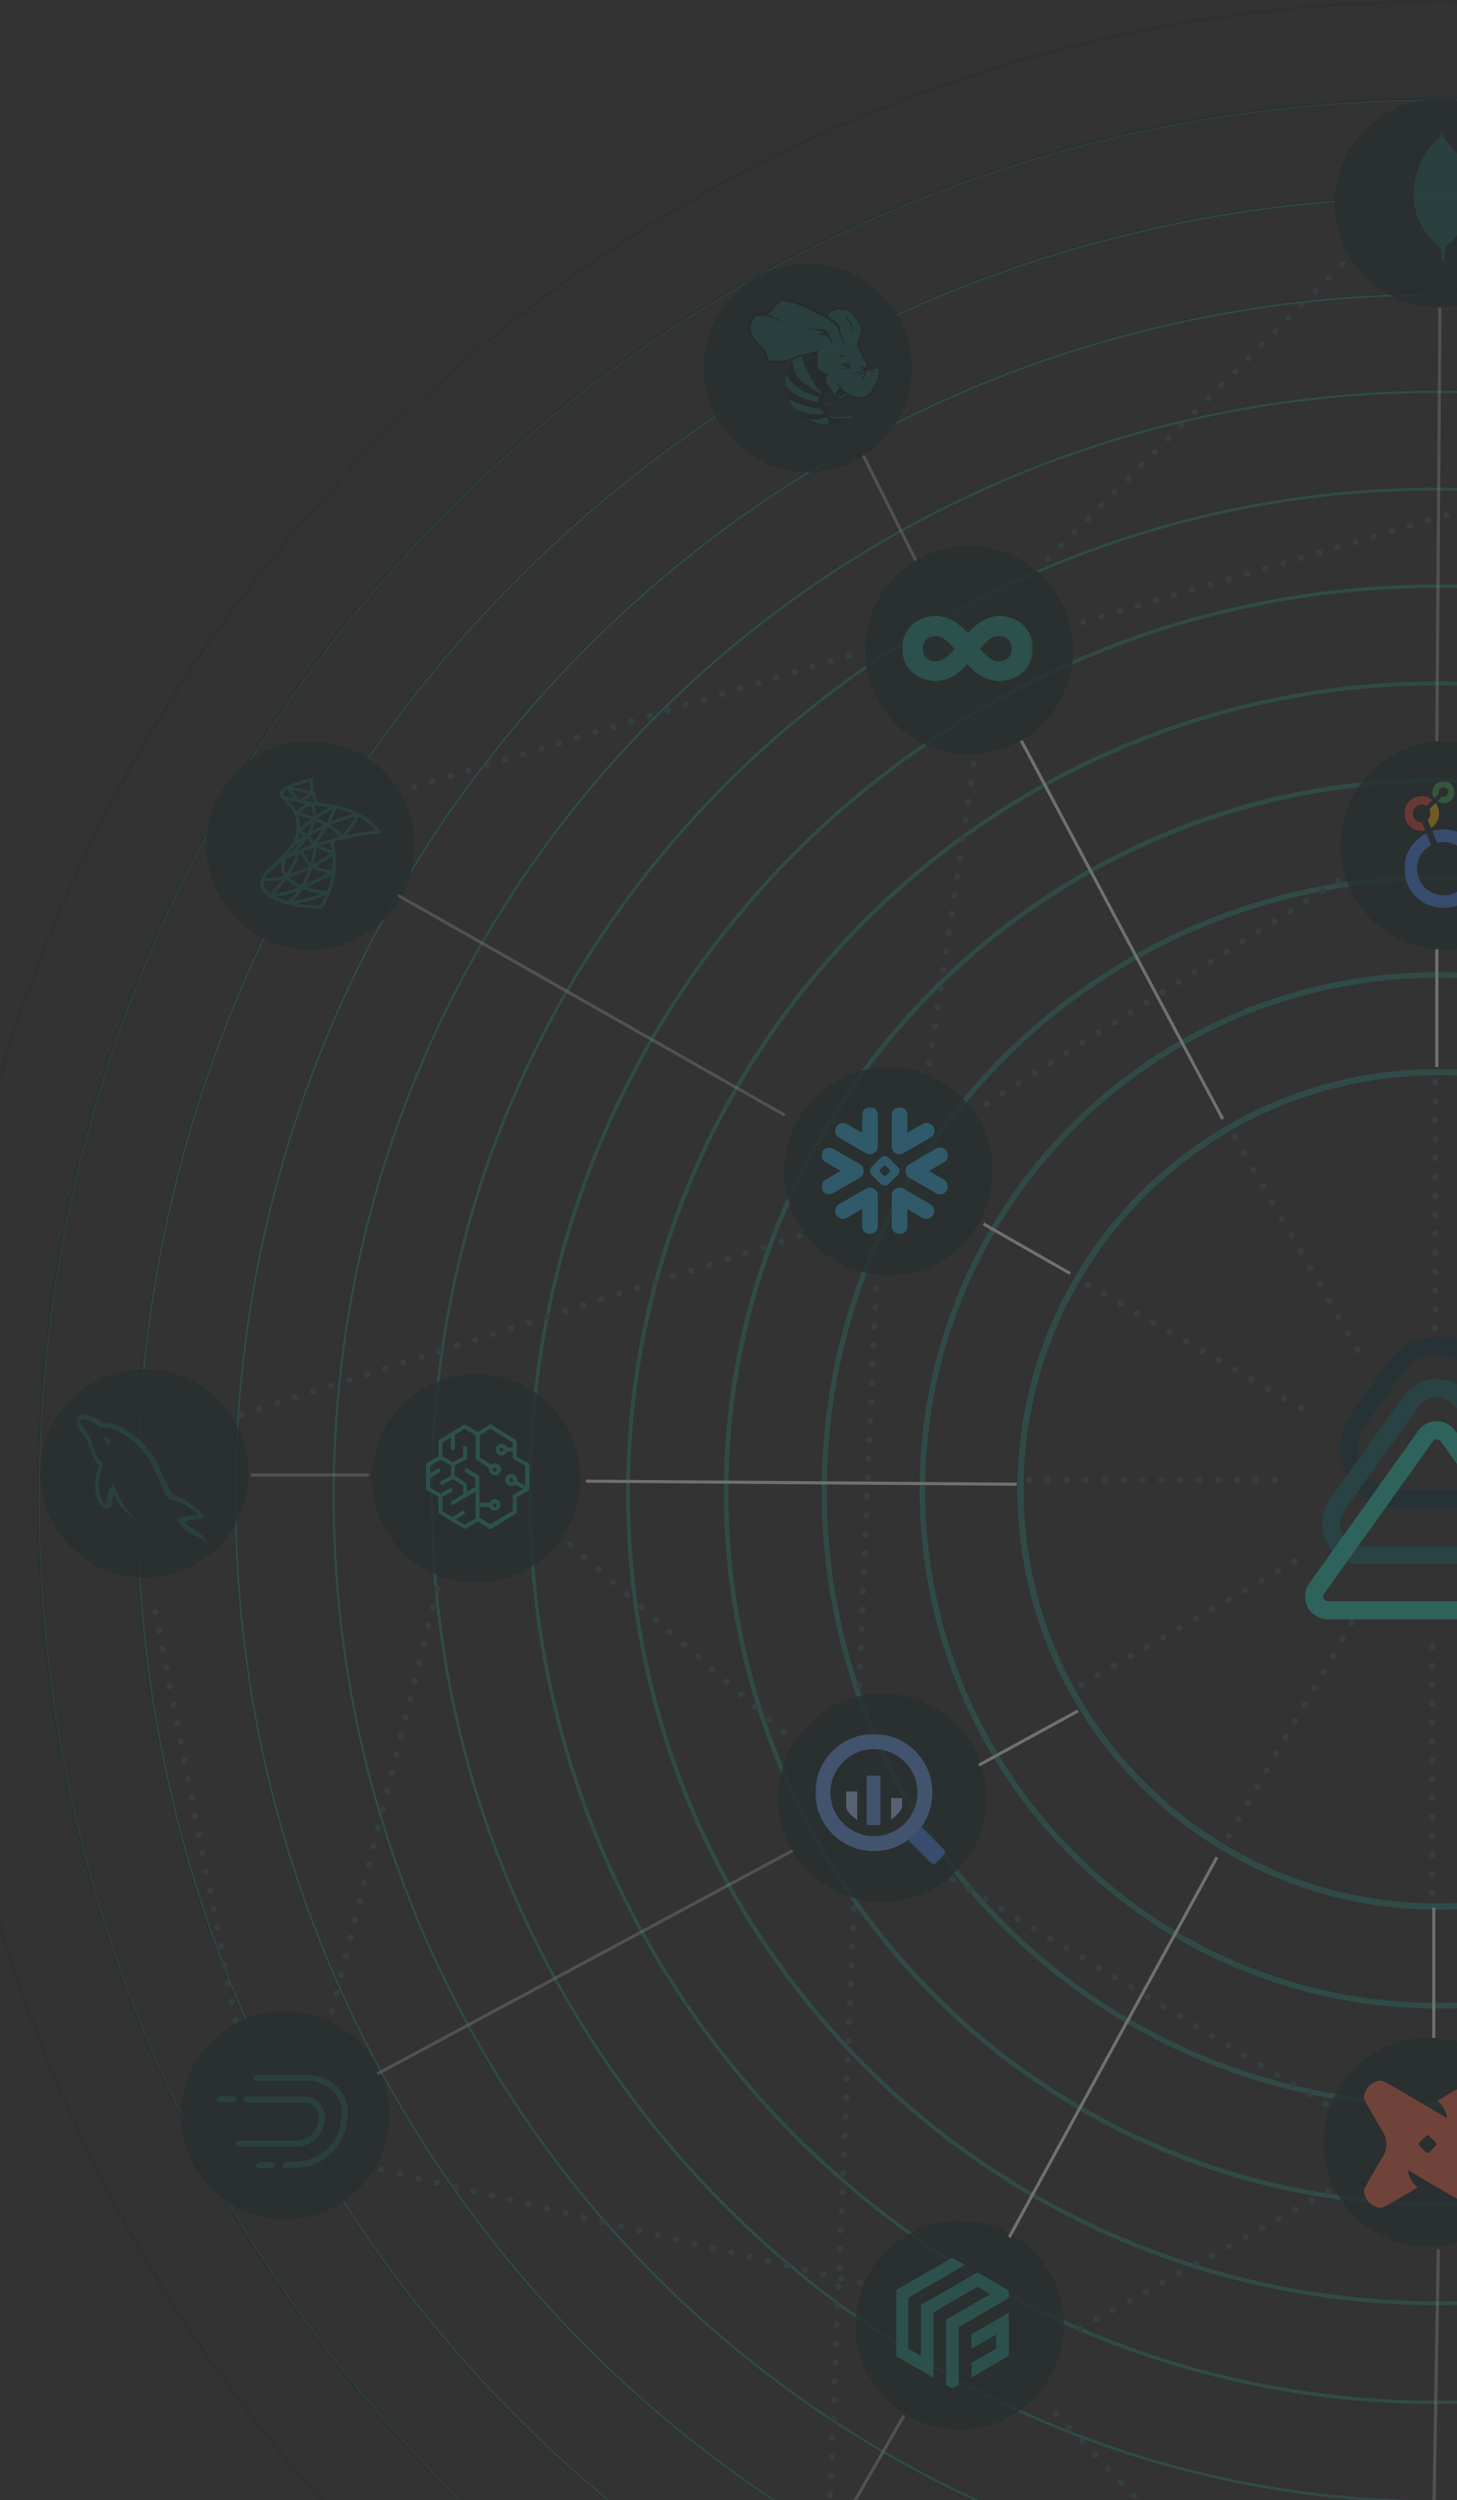 <svg xmlns="http://www.w3.org/2000/svg" width="470" height="806" fill="none"><rect width="100%" height="100%" fill="#333333" stroke="none"/><g opacity=".3"><g opacity=".5"><mask id="a" width="968" height="968" x="-20" y="0" maskUnits="userSpaceOnUse" style="mask-type:luminance"><path fill="#fff" d="M947.38 0H-20v967.38h967.38V0Z"/></mask><g mask="url(#a)"><path stroke="#20D3BD" stroke-linecap="round" stroke-miterlimit="10" stroke-width="2" d="M463.69 614.64c74.282 0 134.5-60.218 134.5-134.5s-60.218-134.5-134.5-134.5-134.5 60.218-134.5 134.5 60.218 134.5 134.5 134.5Z"/><path fill="#08303A" d="M463.69 314.31c91.76 0 166.15 74.39 166.15 166.15s-74.39 166.15-166.15 166.15-166.15-74.39-166.15-166.15 74.39-166.15 166.15-166.15Zm0-.09c-22.44 0-44.21 4.4-64.71 13.06-19.8 8.37-37.57 20.36-52.84 35.63-15.27 15.27-27.25 33.05-35.63 52.84-8.67 20.49-13.06 42.27-13.06 64.71 0 22.44 4.4 44.21 13.06 64.71 8.37 19.8 20.36 37.57 35.63 52.84 15.27 15.27 33.05 27.25 52.84 35.63 20.49 8.67 42.27 13.06 64.71 13.06 22.44 0 44.21-4.4 64.71-13.06 19.8-8.37 37.57-20.36 52.84-35.63 15.27-15.27 27.25-33.05 35.63-52.84 8.67-20.49 13.06-42.27 13.06-64.71 0-22.44-4.4-44.21-13.06-64.71-8.37-19.8-20.36-37.57-35.63-52.84-15.27-15.27-33.05-27.25-52.84-35.63-20.49-8.67-42.27-13.06-64.71-13.06Z"/><path stroke="#20D3BD" stroke-linecap="round" stroke-miterlimit="10" stroke-width="1.82" d="M463.69 646.61c91.762 0 166.15-74.388 166.15-166.15s-74.388-166.15-166.15-166.15-166.15 74.388-166.15 166.15 74.388 166.15 166.15 166.15Z"/><path fill="#08303A" d="M463.69 282.98c109.24 0 197.8 88.56 197.8 197.8 0 109.24-88.56 197.8-197.8 197.8-109.24 0-197.8-88.56-197.8-197.8 0-109.24 88.56-197.8 197.8-197.8Zm0-.18c-26.73 0-52.66 5.23-77.06 15.56-23.58 9.97-44.75 24.25-62.93 42.43s-32.46 39.36-42.43 62.93c-10.32 24.41-15.56 50.34-15.56 77.06s5.23 52.66 15.56 77.06c9.97 23.58 24.25 44.75 42.43 62.93s39.36 32.46 62.93 42.43c24.41 10.32 50.34 15.56 77.06 15.56s52.66-5.23 77.06-15.56c23.58-9.97 44.75-24.25 62.93-42.43s32.46-39.36 42.43-62.93c10.32-24.41 15.56-50.34 15.56-77.06s-5.23-52.66-15.56-77.06c-9.97-23.58-24.25-44.75-42.43-62.93s-39.36-32.46-62.93-42.43c-24.41-10.32-50.34-15.56-77.06-15.56Z"/><path stroke="#20D3BD" stroke-linecap="round" stroke-miterlimit="10" stroke-width="1.64" d="M463.69 678.58c109.242 0 197.8-88.558 197.8-197.8s-88.558-197.8-197.8-197.8-197.8 88.558-197.8 197.8 88.558 197.8 197.8 197.8Z"/><path fill="#08303A" d="M463.69 251.65c126.73 0 229.46 102.73 229.46 229.46S590.42 710.57 463.69 710.57 234.23 607.84 234.23 481.11s102.73-229.46 229.46-229.46Zm0-.27c-31.01 0-61.1 6.07-89.42 18.05-27.36 11.57-51.92 28.13-73.02 49.23-21.1 21.1-37.66 45.67-49.23 73.02-11.98 28.32-18.05 58.41-18.05 89.42 0 31.01 6.07 61.1 18.05 89.42 11.57 27.36 28.13 51.92 49.23 73.02 21.1 21.1 45.67 37.66 73.02 49.23 28.32 11.98 58.41 18.05 89.42 18.05 31.01 0 61.1-6.07 89.42-18.05 27.36-11.57 51.92-28.13 73.02-49.23 21.1-21.1 37.66-45.67 49.23-73.02 11.98-28.32 18.05-58.41 18.05-89.42 0-31.01-6.07-61.1-18.05-89.42-11.57-27.36-28.13-51.92-49.23-73.02-21.1-21.1-45.67-37.66-73.02-49.23-28.32-11.98-58.41-18.05-89.42-18.05Z"/><path stroke="#20D3BD" stroke-linecap="round" stroke-miterlimit="10" stroke-width="1.45" d="M463.69 710.57c126.727 0 229.46-102.733 229.46-229.46S590.417 251.65 463.69 251.65 234.23 354.383 234.23 481.11s102.733 229.46 229.46 229.46Z"/><path fill="#08303A" d="M463.69 220.32c144.21 0 261.11 116.9 261.11 261.11S607.9 742.54 463.69 742.54s-261.11-116.9-261.11-261.11 116.9-261.11 261.11-261.11Zm0-.36c-35.3 0-69.54 6.91-101.78 20.55-31.14 13.17-59.1 32.02-83.11 56.04-24.01 24.01-42.87 51.98-56.04 83.11-13.63 32.24-20.55 66.48-20.55 101.78s6.91 69.54 20.55 101.78c13.17 31.14 32.02 59.1 56.04 83.11 24.01 24.01 51.98 42.87 83.11 56.04 32.24 13.63 66.48 20.55 101.78 20.55s69.54-6.91 101.78-20.55c31.14-13.17 59.1-32.02 83.11-56.04 24.01-24.01 42.87-51.98 56.04-83.11 13.63-32.24 20.55-66.48 20.55-101.78s-6.91-69.54-20.55-101.78c-13.17-31.14-32.02-59.1-56.04-83.11-24.01-24.01-51.98-42.87-83.11-56.04-32.24-13.63-66.48-20.55-101.78-20.55Z"/><path stroke="#20D3BD" stroke-linecap="round" stroke-miterlimit="10" stroke-width="1.27" d="M463.69 742.54c144.207 0 261.11-116.903 261.11-261.11S607.897 220.32 463.69 220.32 202.58 337.223 202.58 481.43s116.903 261.11 261.11 261.11Z"/><path fill="#08303A" d="M463.69 188.99c161.69 0 292.76 131.08 292.76 292.76 0 161.68-131.08 292.76-292.76 292.76-161.68 0-292.77-131.07-292.77-292.76S302 188.99 463.69 188.99Zm0-.45c-39.58 0-77.98 7.75-114.13 23.04-34.92 14.77-66.27 35.91-93.2 62.84-26.93 26.93-48.07 58.29-62.84 93.2-15.29 36.15-23.04 74.55-23.04 114.13s7.75 77.98 23.04 114.13c14.77 34.92 35.91 66.27 62.84 93.2 26.93 26.93 58.29 48.07 93.2 62.84 36.15 15.29 74.55 23.04 114.13 23.04s77.98-7.75 114.13-23.04c34.92-14.77 66.27-35.91 93.2-62.84 26.93-26.93 48.07-58.29 62.84-93.2 15.29-36.15 23.04-74.55 23.04-114.13s-7.75-77.98-23.04-114.13c-14.77-34.92-35.91-66.27-62.84-93.2-26.93-26.93-58.29-48.07-93.2-62.84-36.15-15.29-74.55-23.04-114.13-23.04Z"/><path stroke="#20D3BD" stroke-linecap="round" stroke-miterlimit="10" stroke-width="1.09" d="M463.69 774.51c161.687 0 292.76-131.073 292.76-292.76 0-161.687-131.073-292.76-292.76-292.76-161.687 0-292.76 131.073-292.76 292.76 0 161.687 131.073 292.76 292.76 292.76Z"/><path fill="#08303A" d="M463.69 157.66c179.17 0 324.42 145.25 324.42 324.42 0 179.17-145.25 324.42-324.42 324.42-179.17 0-324.42-145.25-324.42-324.43s145.25-324.41 324.42-324.41Zm0-.55c-43.87 0-86.43 8.59-126.49 25.54-38.7 16.37-73.45 39.8-103.29 69.64-29.84 29.84-53.27 64.6-69.64 103.29-16.95 40.06-25.54 82.62-25.54 126.49 0 43.87 8.59 86.43 25.54 126.49 16.37 38.7 39.8 73.45 69.64 103.29 29.84 29.84 64.6 53.28 103.29 69.64 40.06 16.95 82.62 25.54 126.49 25.54 43.87 0 86.43-8.59 126.49-25.54 38.7-16.37 73.45-39.8 103.29-69.64 29.84-29.84 53.27-64.6 69.64-103.29 16.95-40.06 25.54-82.62 25.54-126.49 0-43.87-8.59-86.43-25.54-126.49-16.37-38.7-39.8-73.45-69.64-103.29-29.84-29.84-64.6-53.27-103.29-69.64-40.06-16.95-82.62-25.54-126.49-25.54Z"/><path stroke="#20D3BD" stroke-linecap="round" stroke-miterlimit="10" stroke-width=".91" d="M463.69 806.49c179.172 0 324.42-145.248 324.42-324.42 0-179.172-145.248-324.42-324.42-324.42-179.172 0-324.42 145.248-324.42 324.42 0 179.172 145.248 324.42 324.42 324.42Z"/><path fill="#08303A" d="M463.69 126.32c196.65 0 356.07 159.42 356.07 356.07S660.34 838.46 463.69 838.46 107.62 679.05 107.62 482.4s159.41-356.08 356.07-356.08Zm0-.64c-48.16 0-94.87 9.43-138.85 28.03-42.48 17.97-80.62 43.69-113.38 76.45-32.76 32.76-58.48 70.91-76.45 113.38-18.6 43.98-28.03 90.69-28.03 138.85s9.43 94.87 28.03 138.85c17.97 42.48 43.69 80.62 76.45 113.38 32.76 32.76 70.91 58.48 113.38 76.45 43.98 18.6 90.69 28.03 138.85 28.03s94.87-9.43 138.85-28.03c42.48-17.97 80.62-43.69 113.38-76.45 32.76-32.76 58.48-70.91 76.45-113.38 18.6-43.98 28.03-90.69 28.03-138.85s-9.43-94.87-28.03-138.85c-17.97-42.48-43.69-80.62-76.45-113.38-32.76-32.76-70.91-58.48-113.38-76.45-43.98-18.6-90.69-28.03-138.85-28.03Z"/><path stroke="#20D3BD" stroke-linecap="round" stroke-miterlimit="10" stroke-width=".73" d="M463.69 838.47c196.652 0 356.07-159.418 356.07-356.07S660.342 126.33 463.69 126.33 107.62 285.748 107.62 482.4s159.418 356.07 356.07 356.07Z"/><path fill="#08303A" d="M463.69 94.99c214.14 0 387.73 173.59 387.73 387.73 0 214.14-173.59 387.73-387.73 387.73-214.14 0-387.73-173.6-387.73-387.73 0-214.13 173.59-387.73 387.73-387.73Zm0-.73c-52.44 0-103.31 10.27-151.2 30.53-46.26 19.56-87.8 47.57-123.47 83.25-35.67 35.67-63.68 77.22-83.25 123.47-20.26 47.89-30.53 98.76-30.53 151.2 0 52.44 10.27 103.31 30.53 151.2 19.56 46.26 47.57 87.8 83.25 123.47 35.67 35.67 77.22 63.68 123.47 83.25 47.89 20.26 98.76 30.53 151.2 30.53 52.44 0 103.31-10.27 151.2-30.53 46.26-19.57 87.8-47.57 123.47-83.25 35.67-35.67 63.68-77.22 83.25-123.47 20.26-47.89 30.53-98.76 30.53-151.2 0-52.44-10.27-103.31-30.53-151.2-19.56-46.26-47.57-87.8-83.25-123.47-35.67-35.67-77.22-63.68-123.47-83.25-47.89-20.26-98.76-30.53-151.2-30.53Z"/><path stroke="#20D3BD" stroke-linecap="round" stroke-miterlimit="10" stroke-width=".55" d="M463.69 870.45c214.137 0 387.73-173.593 387.73-387.73 0-214.137-173.593-387.73-387.73-387.73-214.137 0-387.73 173.593-387.73 387.73 0 214.137 173.593 387.73 387.73 387.73Z"/><path fill="#08303A" d="M463.69 63.66c231.62 0 419.38 187.76 419.38 419.38S695.31 902.42 463.69 902.42 44.31 714.66 44.31 483.04 232.07 63.66 463.69 63.66Zm0-.82c-56.73 0-111.76 11.11-163.56 33.02-50.04 21.16-94.97 51.46-133.56 90.05-38.59 38.59-68.89 83.53-90.05 133.56C54.61 371.27 43.5 426.3 43.5 483.03c0 56.73 11.11 111.76 33.02 163.56 21.16 50.04 51.46 94.97 90.05 133.56 38.59 38.59 83.53 68.89 133.56 90.05 51.8 21.91 106.83 33.02 163.56 33.02 56.73 0 111.76-11.11 163.56-33.02 50.04-21.16 94.97-51.46 133.56-90.05 38.59-38.59 68.89-83.53 90.05-133.56 21.91-51.8 33.02-106.83 33.02-163.56 0-56.73-11.11-111.76-33.02-163.56-21.16-50.04-51.46-94.97-90.05-133.56-38.59-38.59-83.53-68.89-133.56-90.05-51.8-21.91-106.83-33.02-163.56-33.02Z"/><path stroke="#20D3BD" stroke-linecap="round" stroke-miterlimit="10" stroke-width=".36" d="M463.69 902.42c231.617 0 419.38-187.763 419.38-419.38S695.307 63.66 463.69 63.66 44.31 251.423 44.31 483.04s187.763 419.38 419.38 419.38Z"/><path fill="#08303A" d="M463.69 32.33c249.1 0 451.03 201.93 451.03 451.03 0 249.1-201.94 451.03-451.03 451.03-249.09 0-451.04-201.93-451.04-451.03 0-249.1 201.94-451.03 451.04-451.03Zm0-.91c-61.01 0-120.2 11.95-175.92 35.52-53.82 22.76-102.15 55.35-143.65 96.85-41.51 41.51-74.09 89.84-96.85 143.66-23.57 55.72-35.52 114.91-35.52 175.92 0 61.01 11.95 120.2 35.52 175.92 22.76 53.82 55.35 102.15 96.85 143.66 41.51 41.51 89.84 74.09 143.65 96.85 55.72 23.57 114.91 35.52 175.92 35.52 61.01 0 120.2-11.95 175.92-35.52 53.82-22.76 102.15-55.35 143.66-96.85 41.51-41.51 74.09-89.84 96.85-143.66 23.57-55.72 35.52-114.91 35.52-175.92 0-61.01-11.95-120.2-35.52-175.92-22.76-53.82-55.35-102.15-96.85-143.66-41.51-41.51-89.84-74.09-143.66-96.85-55.72-23.57-114.91-35.52-175.92-35.52Z"/><path stroke="#20D3BD" stroke-linecap="round" stroke-miterlimit="10" stroke-width=".18" d="M463.69 934.4c249.097 0 451.03-201.933 451.03-451.03 0-249.097-201.933-451.03-451.03-451.03-249.097 0-451.03 201.933-451.03 451.03 0 249.097 201.933 451.03 451.03 451.03Z"/><path fill="#08303A" d="M463.69 1c266.58 0 482.69 216.11 482.69 482.69S730.27 966.38 463.69 966.38-19 750.27-19 483.69 197.11 1 463.69 1Zm0-1c-65.3 0-128.64 12.79-188.27 38.01-57.6 24.36-109.32 59.24-153.75 103.66-44.42 44.42-79.3 96.15-103.66 153.75C-7.21 355.05-20 418.39-20 483.69c0 65.3 12.79 128.64 38.01 188.27 24.36 57.6 59.24 109.32 103.66 153.75 44.42 44.42 96.15 79.3 153.75 103.66 59.63 25.22 122.98 38.01 188.27 38.01s128.64-12.79 188.27-38.01c57.6-24.36 109.32-59.24 153.75-103.66 44.42-44.42 79.3-96.15 103.66-153.75 25.22-59.63 38.01-122.98 38.01-188.27s-12.79-128.64-38.01-188.27c-24.36-57.6-59.24-109.32-103.66-153.75-44.42-44.42-96.15-79.3-153.75-103.66C592.33 12.79 528.98 0 463.69 0Z"/></g></g><path stroke="#315C64" stroke-dasharray="0.1 6" stroke-linecap="round" stroke-width="2" d="m317.718 222.158-18.316 123.33M283.093 403.203l-6.118 143.161M142.668 506.35l-39.217 156.867M275.652 609.154l-8.604 212.639M179.331 493.881l80.383 70.639M302.12 602.81l132.28 79.613M348.286 750.675l95.022-52.384M340.622 778.122l96.635 101.528M117.09 697.942l170.508 40.48M50.063 519.574l26.91 136.994M636.322 116.241l-287.188 84.367M291.394 206.139 124.576 256.43M445.907 72.314l-116.451 116.45M436.912 280.713l-119.897 75.853M463 428.241V347M396.391 591.857l40.62-70.357M437.877 435.24l-40.62-70.356M419.62 453.863l-70.357-40.62M348.763 543.131l70.357-40.62M462 610.241V529M331.88 477.12h81.24M257.916 398.455 77.441 456.158"/><path fill="#092125" fill-opacity=".75" d="M466 306.178c18.551 0 33.589-15.038 33.589-33.589S484.551 239 466 239s-33.589 15.038-33.589 33.589 15.038 33.589 33.589 33.589ZM460.553 724.178c18.551 0 33.589-15.038 33.589-33.589S479.104 657 460.553 657s-33.589 15.038-33.589 33.589 15.038 33.589 33.589 33.589Z"/><path fill="#FF694A" d="M479.258 672.437a5.715 5.715 0 0 1 1.742 3.484c0 .556-.148.927-.482 1.631-.334.705-4.448 7.822-5.672 9.787a7.472 7.472 0 0 0-1.075 3.855c0 1.372.371 2.707 1.075 3.856 1.224 1.964 5.338 9.119 5.672 9.823.334.705.482 1.038.482 1.594-.148 1.335-.741 2.558-1.705 3.448-.927.964-2.15 1.594-3.448 1.705-.556 0-.927-.148-1.594-.482-.667-.333-7.933-4.337-9.898-5.56-.148-.074-.296-.186-.482-.26l-9.712-5.746c.222 1.854 1.038 3.633 2.372 4.931.26.259.519.482.816.704-.222.111-.482.222-.704.371-1.965 1.223-9.12 5.338-9.824 5.672-.704.333-1.038.481-1.631.481-1.335-.148-2.558-.741-3.448-1.705a5.717 5.717 0 0 1-1.742-3.484c.037-.556.185-1.113.482-1.594.334-.705 4.448-7.859 5.672-9.824a7.375 7.375 0 0 0 1.075-3.855 7.376 7.376 0 0 0-1.075-3.856c-1.224-2.039-5.376-9.193-5.672-9.898-.297-.482-.445-1.038-.482-1.594a5.668 5.668 0 0 1 1.705-3.484 5.677 5.677 0 0 1 3.485-1.706 3.786 3.786 0 0 1 1.631.482c.593.26 5.82 3.3 8.6 4.931l.631.37c.222.149.407.26.556.334l.296.185 9.898 5.858a8.157 8.157 0 0 0-3.151-5.635c.222-.111.482-.223.704-.371 1.965-1.223 9.12-5.375 9.824-5.672.482-.296 1.038-.444 1.631-.482a5.68 5.68 0 0 1 3.448 1.706Zm-18.239 21.426 2.113-2.113a.716.716 0 0 0 0-1.038l-2.113-2.113a.718.718 0 0 0-1.038 0l-2.113 2.113a.716.716 0 0 0 0 1.038l2.113 2.113c.26.26.741.26 1.038 0Z"/><mask id="b" width="41" height="42" x="453" y="251" maskUnits="userSpaceOnUse" style="mask-type:luminance"><path fill="#fff" d="M494 251.802h-41v41h41v-41Z"/></mask><g mask="url(#b)"><path fill="#34A853" d="M465.621 251.802a3.58 3.58 0 0 0-2.972 5.581l1.53-1.528a1.512 1.512 0 1 1 .965.962l-1.528 1.528a3.58 3.58 0 0 0 4.177-.113c1.224-.931 1.717-2.539 1.224-3.996a3.579 3.579 0 0 0-3.396-2.434Z"/><path fill="#FBBC04" d="M464.196 262.236a5.563 5.563 0 0 0-1.116-3.353l-1.985 1.983a2.847 2.847 0 0 1-.544 3.436l1.079 2.637a5.597 5.597 0 0 0 2.566-4.703Z"/><path fill="#EA4335" d="M458.647 265.083h-.051a2.85 2.85 0 1 1 1.564-5.229l1.966-1.966a5.598 5.598 0 1 0-3.53 9.947c.379 0 .758-.038 1.13-.112l-1.079-2.64Z"/><path fill="#4285F4" d="M465.696 267.364a12.699 12.699 0 0 0-3.669.538l1.573 3.843a8.69 8.69 0 0 1 2.094-.254 8.57 8.57 0 0 1 3.276 16.488 8.57 8.57 0 0 1-7.295-15.489l-1.556-3.833a12.706 12.706 0 1 0 5.588-1.295l-.011.002Z"/></g><path fill="#092125" fill-opacity=".75" d="M284.589 613.178c18.551 0 33.589-15.038 33.589-33.589S303.14 546 284.589 546 251 561.038 251 579.589s15.038 33.589 33.589 33.589ZM286.589 411.178c18.551 0 33.589-15.038 33.589-33.589S305.14 344 286.589 344 253 359.038 253 377.589s15.038 33.589 33.589 33.589ZM153.589 510.178c18.551 0 33.589-15.038 33.589-33.589S172.14 443 153.589 443 120 458.038 120 476.589s15.038 33.589 33.589 33.589ZM46.59 508.557c18.55 0 33.588-15.038 33.588-33.589S65.14 441.379 46.59 441.379C28.04 441.379 13 456.417 13 474.968s15.038 33.589 33.59 33.589ZM100.15 306.114c18.551 0 33.589-15.038 33.589-33.589s-15.038-33.589-33.589-33.589c-18.55 0-33.59 15.038-33.59 33.589s15.04 33.589 33.59 33.589ZM91.98 715.539c18.551 0 33.589-15.038 33.589-33.589s-15.038-33.589-33.589-33.589c-18.55 0-33.59 15.038-33.59 33.589s15.04 33.589 33.59 33.589ZM309.589 783.178c18.551 0 33.589-15.038 33.589-33.589S328.14 716 309.589 716 276 731.038 276 749.589s15.038 33.589 33.589 33.589ZM312.589 243.178c18.551 0 33.589-15.038 33.589-33.589S331.14 176 312.589 176 279 191.038 279 209.589s15.038 33.589 33.589 33.589ZM464.184 99.132c18.551 0 33.589-15.038 33.589-33.589 0-18.55-15.038-33.59-33.589-33.59s-33.589 15.04-33.589 33.59c0 18.55 15.038 33.59 33.589 33.59ZM260.589 152.178c18.551 0 33.589-15.038 33.589-33.589s-15.038-33.59-33.589-33.59S227 100.039 227 118.59c0 18.551 15.038 33.589 33.589 33.589Z"/><g opacity=".33"><mask id="c" width="43" height="44" x="24" y="455" maskUnits="userSpaceOnUse" style="mask-type:luminance"><path fill="#fff" d="M66.748 455.931H24.565v42.183h42.183v-42.183Z"/></mask><g fill="#20D3BD" mask="url(#c)"><path d="M64.011 488.441c-2.33-.058-4.135.175-5.65.816-.437.174-1.136.174-1.194.728.233.233.262.611.466.932.35.582.961 1.368 1.514 1.776.612.466 1.224.932 1.864 1.34 1.136.699 2.417 1.106 3.524 1.805.641.408 1.282.932 1.922 1.369.32.233.524.612.932.757v-.087c-.204-.262-.262-.641-.466-.932-.29-.291-.582-.553-.873-.845-.845-1.135-1.893-2.125-3.03-2.941-.931-.641-2.97-1.514-3.348-2.592l-.059-.058c.641-.058 1.398-.291 2.01-.466.99-.262 1.893-.204 2.912-.466.466-.117.932-.262 1.398-.408v-.262c-.524-.524-.903-1.223-1.456-1.718-1.485-1.282-3.116-2.534-4.805-3.582-.903-.583-2.068-.961-3.03-1.456-.349-.175-.931-.263-1.135-.554-.524-.641-.816-1.485-1.194-2.242-.844-1.602-1.66-3.379-2.388-5.068-.524-1.136-.845-2.271-1.485-3.32-3-4.951-6.262-7.95-11.271-10.892-1.078-.611-2.36-.874-3.728-1.194-.728-.029-1.456-.087-2.184-.116-.466-.204-.932-.758-1.34-1.02-1.66-1.048-5.941-3.32-7.164-.32-.787 1.893 1.165 3.757 1.834 4.718.496.67 1.136 1.427 1.486 2.184.204.495.262 1.019.466 1.544.466 1.281.903 2.708 1.514 3.902.32.612.67 1.252 1.078 1.806.233.32.64.466.728.99-.408.582-.437 1.456-.67 2.184-1.048 3.291-.64 7.368.845 9.786.465.727 1.572 2.33 3.058 1.718 1.31-.524 1.019-2.184 1.397-3.641.088-.349.03-.582.204-.815v.058c.408.816.816 1.602 1.194 2.418.903 1.426 2.476 2.912 3.786 3.902.7.524 1.253 1.427 2.126 1.747v-.087h-.058c-.175-.262-.437-.379-.67-.582-.524-.525-1.106-1.165-1.514-1.748-1.223-1.631-2.3-3.436-3.262-5.3-.466-.903-.874-1.893-1.252-2.796-.175-.35-.175-.874-.466-1.048-.437.64-1.078 1.194-1.398 1.98-.553 1.252-.612 2.796-.816 4.397-.116.03-.058 0-.116.059-.932-.233-1.252-1.194-1.602-2.01-.874-2.068-1.02-5.388-.262-7.776.204-.611 1.078-2.533.728-3.116-.174-.553-.757-.874-1.077-1.31a11.79 11.79 0 0 1-1.049-1.864c-.699-1.631-1.048-3.437-1.805-5.068-.35-.757-.962-1.543-1.457-2.242-.553-.787-1.165-1.34-1.601-2.272-.146-.32-.35-.844-.117-1.194.058-.233.175-.32.408-.378.378-.321 1.456.087 1.835.262 1.077.436 1.98.844 2.883 1.456.407.291.844.844 1.368.99h.612c.932.204 1.98.058 2.854.32 1.544.495 2.942 1.223 4.194 2.01 3.815 2.417 6.96 5.854 9.087 9.96.349.67.494 1.281.815 1.98.612 1.427 1.369 2.884 1.98 4.281.612 1.369 1.194 2.767 2.068 3.903.437.611 2.184.932 2.97 1.252.583.262 1.486.495 2.01.816.99.611 1.98 1.31 2.912 1.98.467.349 1.922 1.078 2.01 1.66Z"/><path d="M34.305 463.133a4.58 4.58 0 0 0-1.194.146v.058h.059c.233.466.64.786.931 1.194.233.466.437.932.67 1.398l.058-.058c.408-.292.612-.758.612-1.457-.175-.203-.204-.407-.35-.611-.174-.292-.553-.437-.786-.67Z"/></g><path fill="#20D3BD" d="M91.663 668.908h-8.392c-.198 0-.463 0-.661.064-.462.064-.793.513-.793.961 0 .513.397.898.925.898h15.661c1.322 0 2.71.064 3.965.449 3.304.897 5.749 2.82 7.071 5.962.859 2.051.925 4.231.661 6.41-.397 3.142-1.52 6.026-3.767 8.334-3.172 3.334-7.203 4.873-11.894 5.001h-2.313c-.661.064-1.058.513-1.058 1.09.067.577.397.897 1.124.897 1.652 0 3.37 0 5.022-.192 4.956-.77 8.921-3.013 11.762-7.052 1.85-2.628 2.776-5.513 3.106-8.719.198-2.115.066-4.231-.727-6.282-1.718-4.552-6.41-7.757-11.63-7.821h-8.062Zm-5.154 23.207h8.723c4.03 0 7.467-2.244 8.92-5.898.727-1.924.992-3.847.331-5.834-.925-2.757-3.569-4.552-6.542-4.552H79.438c-.528.064-.793.513-.727 1.026.067.513.33.769.793.833.595.064 1.19.129 1.785.129h16.718c1.586 0 2.841.641 3.833 1.859.859 1.09 1.057 2.308.925 3.718-.199 1.731-.859 3.269-2.049 4.487-1.388 1.475-3.238 2.244-5.286 2.244H77.72c-.33 0-.66 0-.99.064-.464.193-.728.513-.662 1.026.066.513.397.769.925.833h.595l8.921.065ZM73.161 677.69h2.246c.53 0 .86-.32.926-.833.066-.513-.265-.898-.793-1.026-.265-.064-.595-.128-.86-.064h-2.775c-.33 0-.66 0-1.057.064-.595.128-.925.577-.86 1.026.067.449.53.897 1.058.897l2.115-.064Zm12.555 21.348h1.916c.661 0 1.058-.384 1.058-.897v-.064c0-.513-.397-.962-.926-.962a22.614 22.614 0 0 0-4.163 0c-.528.064-.991.513-.925 1.09.066.513.463.833 1.124.833h1.916Z"/><mask id="d" width="42" height="43" x="444" y="42" maskUnits="userSpaceOnUse" style="mask-type:luminance"><path fill="#fff" d="M485.609 42.364h-40.943v42.183h40.943V42.364Z"/></mask><g fill="#20D3BD" fill-rule="evenodd" clip-rule="evenodd" mask="url(#d)"><path d="m466.117 84.712-1.089-.384s.133-5.725-1.861-6.136c-1.329-1.588.213-67.383 4.997-.219 0 0-1.648.85-1.94 2.3-.319 1.425-.107 4.439-.107 4.439Z"/><path d="m466.117 84.712-1.089-.384s.133-5.725-1.861-6.136c-1.329-1.588.213-67.383 4.997-.219 0 0-1.648.85-1.94 2.3-.319 1.425-.107 4.439-.107 4.439Z"/><path d="M466.702 79.178s9.542-6.464 7.309-19.913c-2.153-9.78-7.229-12.984-7.787-14.217-.612-.876-1.196-2.41-1.196-2.41l.398 27.2c0 .027-.824 8.327 1.276 9.34Z"/><path d="M466.702 79.178s9.542-6.464 7.309-19.913c-2.153-9.78-7.229-12.984-7.787-14.217-.612-.876-1.196-2.41-1.196-2.41l.398 27.2c0 .027-.824 8.327 1.276 9.34Z"/><path d="M464.47 79.534s-8.957-6.3-8.426-17.393c.505-11.094 6.831-16.545 8.053-17.53.798-.877.824-1.206.878-2.083.558 1.233.451 18.435.531 20.462.239 7.806-.425 15.065-1.036 16.544Z"/><path d="M464.47 79.534s-8.957-6.3-8.426-17.393c.505-11.094 6.831-16.545 8.053-17.53.798-.877.824-1.206.878-2.083.558 1.233.451 18.435.531 20.462.239 7.806-.425 15.065-1.036 16.544Z"/></g><mask id="e" width="43" height="42" x="241" y="96" maskUnits="userSpaceOnUse" style="mask-type:luminance"><path fill="#fff" d="M283.98 96.257h-42.183v40.942h42.183V96.257Z"/></mask><g fill-rule="evenodd" clip-rule="evenodd" mask="url(#e)"><path fill="#20D3BD" d="M265.896 101.916s3.821-3.122 6.368-2.472c2.882.716 6.434 6.506 5.831 7.091l-1.408 5.204c1.206 2.277 3.083 5.14 2.949 7.351-.268.976 4.222-1.756 4.289.326-.804 5.074-3.552 11.514-10.455 7.546l-2.413 1.691c-2.011-.716-2.815-2.472-5.094-2.732l-1.675 3.122 2.815 4.749c.737.846 3.15.586 6.233.521l2.212-.131c-1.877.781-3.955 1.302-5.831 2.082-3.284.976-4.491.781-5.496.325-1.073-.39-2.748-.91-3.552-1.301-6.234-3.382-6.703-6.7-7.373-9.692-.737-6.376 1.005-8.587 3.083-9.953-1.474.325-8.512 1.756-8.646.13-1.474-3.383-3.887-5.66-5.898-8.392-.469-2.017.402-4.033 2.011-6.05l3.619.195c1.609-1.691 2.614-4.358 4.96-4.944.201-.52 13.136 4.359 13.471 5.334Z"/><path fill="#20D3BD" d="M277.29 112.975c1.14 1.692 2.011 3.513 2.279 5.465l-.603 1.301c-.536-.195-1.274-.391-1.676-.651.268-.325.402-.65.402-.91 0-.131-.067-.196-.268-.326.469.065.939.065 1.408.065.134-.065.335-.13.134-1.171a12.085 12.085 0 0 0-.67-1.301l-1.341-.455c.201-.065.469-.065.469-.39l-.134-1.627Zm5.764 6.245c.402-.26.201-.325 0-.195-1.407.716-2.48.781-3.217.521.469.52 1.341 1.301 3.217-.326Z"/><path fill="#20D3BD" d="M283.188 118.83c2.681.846-2.547 13.856-9.852 8.457l-1.944 1.301c-1.876-.781-1.608-.976-1.541-1.236l1.206-2.927c2.949 2.276 6.568 5.854 10.255.195 1.139-1.496 1.675-2.863 1.943-4.619 0-.39.134-.781-.067-1.171Zm-12.6 4.879-.67.976c.067-.26 1.541-.781 2.01-.781l-1.34-.195Zm3.753-6.375c.067.325.201.65.067 1.041l.738.455c-1.475.13-3.084.065-4.156 1.236l.536-1.106c-.134-.325-.201-.976-.134-.911.067 0-.402-.065-.469-.065l3.418-.65Zm-2.882-2.732c-.201.065-.268 0-.804 1.886.67-1.106 1.743-1.691 2.815-2.016-.67 0-1.273-.196-2.011.13ZM267.639 136.394c-1.877.586-5.161-.26-6.3-1.171-1.073-.78-.67-1.496-2.212-2.342-3.217-1.691-3.217-4.813-3.753-6.7-.603-3.383 0-7.871 1.34-10.408-2.01.715-3.619 3.643-3.351 8.717.067 3.513 1.274 7.155 7.507 10.994 2.479.78 5.428 2.341 6.769.91Zm1.944-23.484c-3.15-5.659-2.681-6.895-7.708-7.025l-7.373-1.692c2.748.976 4.893 2.082 8.311 2.928.067.325.134.65-.067.78-.737.326-1.407.456-2.144.651 3.619.13 6.769 1.301 8.981 4.358Zm.335-8.522c-5.429-3.968-11.528-6.375-17.962-7.806l-1.944 2.407c6.099 1.561 11.26 3.253 16.555 5.595 2.144 1.756 3.753 4.553 5.428 6.83-.536-2.537-1.139-4.749-2.077-7.026Zm5.026 1.171-2.211-4.033c-1.408-1.236-1.877-.976-2.547-1.171 2.145.976 2.681 3.058 3.686 4.229.469.78 1.408 2.797 1.408 2.797l-.336-1.822Zm3.553.521c-2.547-4.879-4.491-6.115-6.301-6.57.202.195.336.455.537.65l3.887 5.074c.469 1.106.067 3.903-.134 5.66l2.011-4.814Z"/><path fill="#020D10" d="M268.778 111.089c-.67-1.431-1.072-3.578-2.412-4.684-1.609-.52-4.022-.39-6.234-.455 1.877.455 4.692.455 6.032 1.301 0 .065 0 .13-.134.13-.335-.065-.67-.13-1.005-.065-.536.13-1.005.455-1.474.715 1.34-.26 1.742.065 2.748.13 1.072.391 1.742 2.342 2.479 2.928Zm3.955-9.498c.067.455.134.911.536 1.431.737.781 1.005 1.366 1.139 1.627l.939 2.732-.537-2.863c-.134-.455-1.742-2.927-2.077-2.927Zm5.63 13.791-.805-.195h.671l.134.195Zm-4.826-.845c-1.34.195-1.676.26-2.547 1.171.134-.326.134-.716.402-1.106.738-.196 1.408-.196 2.145-.065Zm8.579 5.139c-1.609.52-1.676.065-2.279-.13.402.455.871.78 1.743.585 1.139-.325 1.206-.65 1.608-.911l-1.072.456Zm-3.15 0-.268.65-.335-.13v-.26c-.604-.26-1.81-.325-1.81-.26-.402.39-.737.91-1.072 1.366.469-.325.804-.911 1.474-1.041l1.005.195c-.201.065-.603.065-.603.13-.469.586-.804 1.301-1.273 1.887.536-.586.737-1.171 1.742-1.692.067-.065.671-.065.939.131-.067.325-.268.715-.469 1.04-.268.521-.671 1.041-1.006 1.562 1.073-1.301.805-.781 1.475-1.627l.871-2.211-.67.26Zm-7.038 4.228c-1.273 0-1.273 0-2.144.846 0-.325.067-.651.603-1.041 0 0 1.407.13 1.541.195Zm-1.005-6.05c1.274-.78 2.145-1.041 3.686-.65l-.603.195c.067 0 .402 1.041.134 1.106l1.006.26c-1.274.065-2.48 0-3.62.52l.536-.455c0 .13-.201-.716-.134-1.041-.067-.065-1.005.065-1.005.065Z"/><path fill="#020D10" d="m279.703 119.351-.737.325h-.268l-1.408-.521h.268c.067-.26.134-.65.335-.715.202-.26-.268-.26-.402-.391l.47.131c.603 0 1.273-.065 1.34.585l.201-.13.201.716Z"/><path fill="#20D3BD" d="M272.867 118.18c.067.195.067.325 0 .455-.268 0-.536.065-.738.195-.134.13-.201-.585-.134-.715.201-.131.805-.131.872.065Zm5.429 1.105c-.067.066-.671 0-.671-.13-.067-.13.067-.52.201-.585 0 0 .537-.065.604.195 0 .065-.067.455-.134.52Z"/><path fill="#020D10" d="M260.534 135.288c2.078-.065 4.29.131 6.301-.78l-.738-1.171c-4.691.715-7.908-.651-9.852-1.561h-.335l4.624 3.512Zm-7.372-10.863c2.547 1.756 3.217 3.838 10.992 5.399l.804 1.821c-3.753.131-8.244-1.691-10.858-3.252l-.938-3.968Zm2.413-8.197c-.871 1.041-1.609 2.082-2.145 3.838.536 2.212 5.027 7.156 11.126 7.806.134 0 .335-.91.335-.91-2.078-.976-3.753-2.147-5.429-3.318-2.748-2.017-3.418-4.359-3.887-7.416Zm2.949-1.756c1.943-.651 3.753-.976 5.563-1.367-.402 1.497-.604 2.472-.201 5.4.268.911 2.01 1.626 3.351 1.951-.603 1.041-1.743 2.733.67 4.554.335.521.603 1.041.871 1.561-1.072.065-2.077.196-3.552-.26-1.072-.52-1.273-.911-2.011-1.756-1.943-3.188-3.887-6.636-4.691-10.083Z"/><path fill="#020D10" stroke="#020D10" stroke-linecap="round" stroke-linejoin="round" stroke-width=".008" d="M251.889 96.257c3.552.26 7.372 1.626 7.975 2.147 1.274.585 2.48 1.17 3.485 1.691.135.065.939.716 2.681 1.496.805-.39 1.475-1.236 2.279-1.691.536-.39 1.207-.52 1.944-.65.603-.13 2.48.064 2.949.26 1.675.715 2.547 1.886 3.619 3.382.469.716.804 1.366 1.139 1.952.269.585.671 1.171.671 1.626 0 .26-.201.455-.335.781-.47 1.301-.939 2.342-1.14 3.838 0 .195-.134.455-.134.846v.195l-.067.39c-.067.26 0 .455 0 .846 0 0-.67-1.431-.469-2.537 0-.261.737-2.342.871-2.668.134-.52.268-.975.402-1.496.134-.65 0-1.041-.268-1.626-1.206-2.277-3.284-4.489-4.088-5.074-.067-.065-.737-.195-.938-.325-.201 0 .268.52.268.52-.268.26-1.542-1.04-3.687-.13-.469.195-.804.455-1.139.715a8.056 8.056 0 0 0-1.072 1.041c0 .065.201.261.603.456 1.005.585 2.748 1.821 3.15 2.342.134.13.67 2.927 1.206 4.748.134.586 1.408 1.171 1.408 1.171-.268 0-.938-.195-1.274-.26-.067.195.201 1.496.201 1.496s-.268-.585-.603-2.081c-.469-1.431-.938-2.993-1.608-4.359-.671-.911-2.949-2.602-3.754-2.862-.871-.456-1.809-.911-2.815-1.431-2.479-1.301-5.562-3.188-10.522-3.969-.536.066-.804.196-1.408.456-1.407 1.236-1.742 2.667-3.887 3.838.067.13.201.26.402.26 1.408.26 3.619 1.626 5.563 2.667 0 0-2.614-1.171-4.624-1.886a13.24 13.24 0 0 0-1.944-.456c-.737-.065-1.743-.065-2.815-.13-1.005.976-1.609 1.952-1.944 3.188-.134 1.301.134 1.756.201 2.212.335 1.496 1.609 2.862 3.15 4.293.403.39.872.781 1.207 1.236.603.911.804 2.537 1.474 3.448.134.13 1.81 0 2.815.13.469.065.872.065 1.341 0 1.407-.325 2.346-.65 3.418-.976.469-.26 2.212-.845 2.681-.976l.134.651a7.589 7.589 0 0 0-2.815 1.171c-.201.065-.402.39-.536.65-2.949 3.643-1.877 8.392-1.073 11.19.537 1.17 1.207 2.732 1.877 3.577 1.206 1.171 2.614 2.407 4.155 3.318l.201.13c1.274.781 2.681 1.366 4.089 1.561.737.131 4.155.586 2.614-1.366 0-.065-.402-.39-.536-.845l-.738-.976c-.804-1.171-2.144-3.123-1.809-3.643 0-.651.134-1.431.335-1.887.268-.65.536-1.236.737-1.626l2.279-1.561c.402.65.938 1.171 1.34 1.951.805 2.017 2.681 2.147 4.29.586l.469-.39c1.206.585 2.413 1.561 4.692 1.171 1.876-.261 3.15-2.212 4.356-4.424.536-1.236.938-2.602 1.005-3.773 0-.065-.067-1.171-.603-1.106-.871.065-.804.52-1.809.716-.604-.065-1.408.065-1.408 0-.402-.586.067-1.627-.469-2.472-.134-.131-1.609-2.863-1.877-4.034-.067-.325-.268-.325-.268-.325l.067-.52s.536.455.737.65c.47.456.805 1.561.872 1.757.402.715.938 1.691 1.407 2.602.067.065.201.65.067 1.821h-.469c1.408.13 1.944-.52 3.351-.911.402-.065.871.521 1.207 1.106.268.261-.671 5.335-3.486 8.457-2.211 1.822-5.428 1.366-7.439 0-.67.911-1.274 1.952-4.021 1.171-.805-.52-.939-1.236-1.274-1.951-.536.13-.938.065-1.81-.066-.268 0-.402 0-.603.456l.738 1.041c.268.325.536.91 2.211 1.561.201.065.738.065.738.065l-.202.065c-.804.26-1.943-.26-1.943-.195-.871-.26-1.542-.781-2.078-1.431.067.585.067 1.171.268 1.691.134.39.201.521.335.846.067.065.335.13.738.26.134.065.603.195.871.26.804.065 1.675 0 1.675 0-.536.521-2.01.456-2.748.391.269.52.537 1.04.738 1.561.134.26.067.26 1.675.455-.737.065-1.206.26-1.407.26-.134 0 .067.391.134.456.335.325.804.325 1.206.39 1.944.195 6.099-.13 6.099-.13s-4.691 1.626-7.037 2.277c-.871.195-1.81.26-2.614.195-4.692-1.041-8.043-3.643-9.517-5.725-.536-.715-1.005-1.756-1.274-2.407-.536-1.431-.871-2.667-1.072-4.228-.335-3.448.201-5.595 1.944-8.002.201-.26.67-.52.737-.715-.536-.065-1.139.195-1.81.325-.67.195-1.474.325-2.144.456-.47.065-1.006.065-1.341.065-.871-.065-1.809-.065-2.547-.196-.335-.065-.268-.065-.402-.325-.335-.715-.67-1.756-1.072-2.537-.536-1.171-1.341-1.951-2.681-3.253-1.475-1.561-3.083-3.512-2.48-5.919.268-.976 1.005-2.472 1.609-3.253.536-.52 1.072-.716 1.675-.455.603.065.871 0 1.207 0 .737-.065 1.34-.326 1.541-.521 1.005-.715 1.743-1.756 2.748-2.732a11.52 11.52 0 0 1 1.676-1.496Zm21.112 30.9-.402-.521c-.201.131-.335.261-.604.716-.134.195-.268.325-.402.325-.536.065-1.072-.065-1.675-.455.067.26.603.52.938.781-.335 0-.871 0-1.005-.196-.536-.715-.469-.91-.335-1.106.536-.715 1.206-1.366 1.407-2.341.603.845 1.475 1.626 2.48 2.407l-.402.39Z"/></g><mask id="f" width="43" height="43" x="82" y="250" maskUnits="userSpaceOnUse" style="mask-type:luminance"><path fill="#fff" d="M124.57 250.798H82.387v42.183h42.183v-42.183Z"/></mask><g fill="#20D3BD" mask="url(#f)"><path d="M102.049 259.536c-1.722-2.582-2.094-6.033-2.175-7.451-4.374.946-8.718 2.642-8.467 3.892.031.157.229.345.558.529l-.514.92c-.628-.352-.982-.758-1.078-1.243-.283-1.414 1.318-2.692 4.894-3.91 2.442-.832 4.905-1.328 5.009-1.349l.63-.126v.644c0 .044.027 4.521 2.02 7.51l-.877.584ZM103.806 292.981h-.265c-8.636 0-18.248-2.713-19.384-7.252-.692-2.773 1.573-5.837 6.552-8.857l.548.9c-4.48 2.719-6.638 5.453-6.076 7.702.986 3.94 10.095 6.397 18.084 6.452.95-1.42 6.054-9.763 3.141-20.952l1.019-.266c3.32 12.749-3.392 21.968-3.46 22.06l-.159.213Z"/><path d="M88.182 289.087c-.569 0-.85-.063-.897-.074a.524.524 0 0 1-.381-.371.525.525 0 0 1 .136-.515c.076-.076 7.588-7.599 8.602-13.682l1.039.173c-.872 5.233-6.025 11.199-8.071 13.396 2.044-.117 7.206-1.074 17.115-6.62-7.733-.848-8.956-7.039-8.969-7.105l1.037-.191c.049.259 1.292 6.337 9.745 6.337h.009a.527.527 0 0 1 .264.984c-11.845 6.862-17.588 7.667-19.629 7.668Z"/><path d="M93.024 291.611a.527.527 0 0 1-.307-.957c.036-.026 1.912-1.41 3.907-4.457a21.113 21.113 0 0 1-2.315-1.199c-.936-.562-1.644-1.165-2.172-1.783-2.709.715-5.21.998-7.406.811l.088-1.05c1.978.168 4.227-.066 6.665-.675-1.659-2.834-.136-5.647-.115-5.684l.921.513c-.071.129-1.334 2.499.263 4.884 2.32-.666 4.796-1.652 7.357-2.933a33.835 33.835 0 0 0 1.292-6.616.53.53 0 0 1 .744-.428c.034.016 3.442 1.572 5.909 2.587a.527.527 0 0 1 .096.923 65.892 65.892 0 0 1-7.146 4.262 28.71 28.71 0 0 1-2.593 5.894c3.903 1.459 7.29 1.481 7.334 1.481a.526.526 0 0 1 .256.989c-4.787 2.659-12.406 3.407-12.728 3.438h-.05Zm4.623-4.99c-1.097 1.701-2.174 2.923-2.979 3.721 2.106-.31 5.799-.989 8.864-2.255a25.026 25.026 0 0 1-5.885-1.466Zm-4.367-3.728c.414.413.931.817 1.571 1.202.776.466 1.563.861 2.34 1.196a27.522 27.522 0 0 0 2.259-4.816c-2.131 1.014-4.199 1.824-6.17 2.418Zm8.893-9.596a35.675 35.675 0 0 1-.963 5.113 65.65 65.65 0 0 0 5.337-3.19 221.475 221.475 0 0 1-4.374-1.923ZM96.609 258.822a.532.532 0 0 1-.343-.126c-1.698-1.453-3.695-4.409-3.78-4.535a.527.527 0 0 1 .69-.757c.011.003.989.406 7.609 1.509a.526.526 0 0 1 .305.873c-1.853 2.059-4.195 2.966-4.294 3.003a.554.554 0 0 1-.187.033Zm-2.401-4.063c.665.895 1.624 2.104 2.501 2.919a11.786 11.786 0 0 0 2.893-1.895c-2.724-.465-4.385-.796-5.394-1.024Z"/><path d="M100.74 273.371a.527.527 0 0 1-.524-.582c.308-2.898-4.139-4.061-4.184-4.071a.529.529 0 0 1-.243-.884c.219-.218 5.418-5.375 11.942-8.206a.526.526 0 0 1 .727.589c-1.251 6.056-7.075 12.698-7.321 12.977a.538.538 0 0 1-.397.177Zm-3.572-5.392c1.249.469 3.435 1.555 3.989 3.538 1.527-1.906 4.788-6.297 6.006-10.474-4.625 2.225-8.52 5.58-9.995 6.936Z"/><path d="m91.5 277.546-.5-.927c1.985-1.071 4.259-3.04 6.122-5.329-1.586 1.086-2.494 1.829-2.522 1.854l-.674-.812c.041-.034 1.86-1.526 4.883-3.395.829-1.335 1.467-2.707 1.795-4.023.056-.224.105-.44.144-.649-2.03-.724-3.902-1.153-5.189-1.337a.527.527 0 0 1-.313-.881c.09-.097 2.231-2.391 4.907-3.651a.53.53 0 0 1 .613.12c.07.077 1.518 1.703 1.15 5.066a28.265 28.265 0 0 1 3.68 1.738c2.909-1.308 6.212-2.484 9.73-3.195a.528.528 0 0 1 .595.708c-1.371 3.513-5.046 7.265-5.202 7.423a.531.531 0 0 1-.789-.042c-1.18-1.485-2.724-2.714-4.389-3.714a57.982 57.982 0 0 0-5.992 3.214c-2.13 3.324-5.344 6.376-8.049 7.832Zm15.196-11.559c1.36.877 2.626 1.908 3.673 3.108.873-.947 2.968-3.34 4.156-5.716-2.794.643-5.438 1.574-7.829 2.608Zm-4.948-1.343c-.035.172-.075.348-.119.527-.221.885-.574 1.793-1.025 2.7a59.404 59.404 0 0 1 3.815-2.001 26.882 26.882 0 0 0-2.671-1.226Zm-5.009-2.583a30.65 30.65 0 0 1 4.155 1.145c.16-1.943-.365-3.133-.682-3.661-1.451.757-2.721 1.822-3.473 2.516Z"/><path d="M96.741 267.151c0 4.618-3.848 8.287-6.62 10.965-.465.453-2.035.527-2.035.527.39-.401.832-.823 1.307-1.276 2.636-2.551 6.294-6.041 6.294-10.216 0-4.945-1.993-6.895-3.564-8.455-.695-.707-1.286-1.381-1.644-2.204l.327-.137c.358.158.77.338 1.086.475.253.369.59.727.98 1.117 1.613 1.613 3.87 3.827 3.87 9.204Z"/><path d="M122.977 268.515s-.638.091-.817.112c-9.235 1.023-18.766 3.68-24.217 5.862-1.971.791-4.017 1.75-5.883 2.826-.01.01-.021.01-.042.021-1.096.632-3.764 1.939-5.925 3.089 3.163-3.364 9.088-5.957 11.45-6.906 5.345-2.14 14.528-4.723 23.563-5.83-1.065-1.244-3.669-3.88-8.793-5.841-2.994-1.16-7.549-1.813-11.565-2.393-6.389-.917-10.027-1.529-10.375-3.268a1.617 1.617 0 0 1 .137-1.034c.348.57.844.97 1.171 1.202.158.106.274.169.316.19l.011.011c1.497.79 5.535 1.37 8.898 1.855 4.069.591 8.677 1.255 11.787 2.446 7.243 2.794 9.741 6.79 9.847 6.958.095.159.437.7.437.7Z"/></g></g><g opacity=".66"><mask id="g" width="43" height="43" x="291" y="188" maskUnits="userSpaceOnUse" style="mask-type:luminance"><path fill="#fff" d="M333.196 188.044h-42.183v42.183h42.183v-42.183Z"/></mask><g fill="#20D3BD" mask="url(#g)"><path d="M322.357 198.589c-3.616 0-6.948 2.035-10.168 5.591-3.164-3.612-6.552-5.591-10.336-5.591-6.267 0-10.84 4.473-10.84 10.493 0 6.021 4.573 10.437 10.84 10.437 3.851 0 6.836-1.806 10.168-5.406 3.22 3.611 6.496 5.417 10.336 5.417 6.267-.011 10.84-4.411 10.84-10.448 0-6.037-4.573-10.493-10.84-10.493Zm-20.46 14.613c-2.655 0-4.237-1.75-4.237-4.064s1.582-4.114 4.237-4.114c2.236 0 4.064 1.8 6.043 4.226-1.867 2.258-3.84 3.952-6.043 3.952Zm20.27 0c-2.202 0-4.064-1.75-6.043-4.064 2.035-2.426 3.785-4.114 6.043-4.114 2.656 0 4.221 1.822 4.221 4.114s-1.565 4.064-4.221 4.064Z"/><path d="m316.733 218.025 4.215-5.032c-1.677-.503-3.226-2.012-4.83-3.885l-4.103 5.003a18.425 18.425 0 0 0 4.718 3.914ZM312.176 204.171a18.95 18.95 0 0 0-4.69-4.002l-4.22 5.087c1.604.559 3.024 2.001 4.533 3.84l.168.118 4.209-5.043Z"/></g><mask id="h" width="44" height="44" x="288" y="727" maskUnits="userSpaceOnUse" style="mask-type:luminance"><path fill="#fff" d="M331.104 727.862h-42.183v42.183h42.183v-42.183Z"/></mask><g fill="#20D3BD" mask="url(#h)"><path d="M307.242 727.862c.088.058.175.123.266.178 1.138.657 2.277 1.311 3.415 1.972.091.051.178.11.308.191-.133.084-.237.152-.34.21l-16.06 9.278c-.53.307-1.061.618-1.598.916-.171.094-.243.201-.239.401.003 5.306.003 10.608.003 15.914v.217c1.333.77 2.659 1.538 4.04 2.334.006-.175.013-.295.013-.418 0-5.163 0-10.326.003-15.489 0-.56-.081-.415.401-.693l17.513-10.119c.055-.033.116-.059.168-.098.132-.103.249-.074.385.007.443.265.892.518 1.342.777 2.759 1.596 5.518 3.192 8.284 4.778.213.123.301.252.291.505a27.707 27.707 0 0 0 0 1.777c.01.259-.074.398-.301.531-3.241 1.861-6.475 3.732-9.713 5.6-1.941 1.12-3.879 2.243-5.823 3.357-.223.126-.307.262-.307.524.01 5.95.007 11.9.007 17.853v.434c-.101.062-.198.13-.298.188-.505.291-1.009.579-1.511.874-.09.052-.168.123-.252.184h-.129c-.068-.048-.133-.103-.204-.145-.447-.263-.896-.515-1.342-.78-.421-.25-.363-.12-.366-.619v-20.28c0-.065.006-.13 0-.195-.019-.162.049-.265.197-.33.059-.026.114-.065.169-.097 4.486-2.59 8.972-5.183 13.459-7.772.107-.062.213-.13.343-.211-.12-.074-.201-.126-.285-.175-1.158-.666-2.316-1.33-3.467-2.01-.214-.126-.363-.133-.583-.006-4.519 2.619-9.044 5.231-13.569 7.843-.055.033-.11.072-.168.097-.11.052-.165.13-.152.256.006.084 0 .172 0 .259v20.666c-.139-.074-.233-.12-.324-.172-2.322-1.34-4.645-2.68-6.967-4.023-1.64-.949-3.28-1.901-4.92-2.849 0-.152-.003-.301-.003-.453v-20.203c0-.152-.007-.301-.01-.453.036-.026.068-.052.104-.075 5.984-3.457 11.964-6.914 17.949-10.368.084-.042.184-.059.271-.088Z"/><path d="M313.385 766.436v-4.704l7.941-4.587v-4.502c-2.646 1.518-5.263 3.042-7.922 4.567-.016-.091-.036-.146-.036-.204-.003-1.424.004-2.845-.006-4.27-.003-.204.1-.281.246-.365 1.931-1.114 3.862-2.231 5.79-3.344 1.892-1.095 3.784-2.185 5.68-3.28.1-.058.204-.11.339-.181.007.143.017.246.017.346 0 4.419 0 8.838.006 13.257 0 .233-.065.362-.272.482-3.836 2.208-7.666 4.422-11.499 6.636-.087.055-.171.094-.284.149Z"/></g><path fill="#20D3BD" d="M158.202 459.218c-.108 0-.217.054-.325.108l-3.839 2.326-3.84-2.271c-.217-.109-.487-.109-.649 0l-7.788 4.759a.594.594 0 0 0-.324.54v4.76l-3.678 2.163a.594.594 0 0 0-.324.541v7.787c0 .217.108.433.324.541l3.678 2.109v4.868c0 .216.108.432.324.54l7.842 4.814c.216.108.487.108.649 0l3.84-2.272 3.785 2.326c.217.108.487.108.649 0l7.842-4.814a.594.594 0 0 0 .324-.54v-4.759l3.678-2.11a.594.594 0 0 0 .324-.54v-7.896a.594.594 0 0 0-.324-.541l-3.678-2.109v-4.813a.594.594 0 0 0-.324-.541l-7.788-4.868a1.001 1.001 0 0 0-.378-.108Zm0 1.406 7.193 4.435v1.568l-1.839.054c-.271-.703-.974-1.243-1.785-1.243a1.916 1.916 0 0 0-1.893 1.892c0 1.028.866 1.893 1.893 1.893.811 0 1.46-.486 1.731-1.189l1.893-.055v1.893c0 .217.108.433.324.541l3.678 2.109v6.382l-2.542-1.46c0-.109.054-.217.054-.325a1.938 1.938 0 0 0-1.947-1.947 1.938 1.938 0 0 0-1.947 1.947c0 1.082.865 1.947 1.947 1.947.487 0 .919-.162 1.298-.487l2.488 1.406-3.029 1.731a.594.594 0 0 0-.324.541v4.759l-7.193 4.381-3.515-2.164v-3.461l3.136.054c.271.703.974 1.19 1.731 1.19a1.916 1.916 0 0 0 1.893-1.893 1.917 1.917 0 0 0-1.893-1.893c-.811 0-1.514.541-1.785 1.244l-3.137-.054v-8.274a.594.594 0 0 0-.324-.541l-3.84-2.326-.649 1.136 3.515 2.109v2.812l-2.704 1.569v-2.272a.665.665 0 0 0-.27-.54l-3.677-2.38v-3.191l3.677-2.055a.595.595 0 0 0 .325-.541v-3.785h-1.298v3.407l-3.353 1.893-3.299-2.001v-4.381l2.704-1.676v4.002h1.298v-4.814l3.136-1.947 3.57 2.11v7.463c0 .216.108.432.324.541l4.002 2.487c-.054.163-.054.325-.054.487 0 1.082.865 1.893 1.947 1.893s1.947-.865 1.947-1.893-.865-1.947-1.947-1.947c-.433 0-.811.162-1.136.379l-3.731-2.326v-7.139l3.407-2.055Zm3.569 6.112a.6.6 0 0 1 .595.594.6.6 0 0 1-.595.595.6.6 0 0 1-.595-.595c.054-.324.271-.594.595-.594Zm-19.631 3.839 3.353 1.947v3.191l-3.678 2.001.595 1.136 3.678-2.001 3.353 2.163v2.704l-4.165 2.434.649 1.135 7.464-4.38v8.599l-3.516 2.055-2.812-1.731 3.029-1.839-.649-1.081-3.57 2.163-3.136-1.947v-4.489l3.407-1.947-.649-1.135-3.407 1.947-3.353-1.893v-3.137l3.515-2.163-.649-1.082-2.812 1.731v-2.38l3.353-2.001Zm17.414 2.596c.378 0 .649.271.649.649a.658.658 0 0 1-.649.649.657.657 0 0 1-.649-.649c.054-.378.324-.649.649-.649Zm5.408 3.353c.378 0 .649.271.649.649a.625.625 0 0 1-.649.649.624.624 0 0 1-.649-.649c0-.378.27-.649.649-.649Zm-5.354 8.221a.6.6 0 0 1 .595.594.6.6 0 0 1-.595.595.6.6 0 0 1-.595-.595.6.6 0 0 1 .595-.594Z"/></g><mask id="i" width="41" height="41" x="265" y="357" maskUnits="userSpaceOnUse" style="mask-type:luminance"><path fill="#fff" d="M305.94 357H265v40.94h40.94V357Z"/></mask><g fill="#29B5E8" mask="url(#i)"><path d="m300.083 388.202-8.639-4.993a2.542 2.542 0 0 0-3.795 2.447v9.757a2.53 2.53 0 0 0 5.056 0v-5.611l4.84 2.796a2.537 2.537 0 0 0 3.468-.931 2.531 2.531 0 0 0-.93-3.465ZM278.598 377.503a2.49 2.49 0 0 0-1.239-2.193l-8.639-4.988a2.487 2.487 0 0 0-3.387.908 2.484 2.484 0 0 0 .908 3.389l4.98 2.873-4.98 2.877a2.458 2.458 0 0 0-1.155 1.505 2.465 2.465 0 0 0 .247 1.883 2.484 2.484 0 0 0 3.387.909l8.639-4.989a2.493 2.493 0 0 0 1.239-2.174ZM270.68 366.786l8.639 4.989a2.536 2.536 0 0 0 3.045-.383 2.518 2.518 0 0 0 .816-1.861v-10a2.53 2.53 0 1 0-5.056 0v5.692l-4.906-2.833a2.537 2.537 0 1 0-2.538 4.396ZM290.105 377.908c0 .191-.11.456-.246.596l-3.424 3.425a.97.97 0 0 1-.596.246h-.871a.97.97 0 0 1-.596-.246l-3.428-3.425a.982.982 0 0 1-.246-.596v-.872c0-.195.11-.46.246-.596l3.428-3.429a.97.97 0 0 1 .596-.246h.871c.192 0 .46.11.596.246l3.424 3.429a.963.963 0 0 1 .246.596v.872Zm-3.056-.42v-.036a.727.727 0 0 0-.18-.438l-1.011-1.008a.693.693 0 0 0-.438-.184h-.037a.709.709 0 0 0-.437.184l-1.008 1.008a.708.708 0 0 0-.18.438v.036c0 .144.081.339.18.438l1.008 1.012c.103.099.298.18.437.18h.037a.71.71 0 0 0 .438-.18l1.011-1.012a.708.708 0 0 0 .18-.438ZM291.444 371.775l8.639-4.989a2.54 2.54 0 1 0-2.538-4.396l-4.84 2.796v-5.655a2.53 2.53 0 1 0-5.056 0v9.801a2.537 2.537 0 0 0 3.795 2.443ZM281.051 382.915a2.521 2.521 0 0 0-1.732.294l-8.639 4.993a2.534 2.534 0 0 0-.93 3.465 2.535 2.535 0 0 0 3.468.931l4.906-2.833v5.648a2.53 2.53 0 0 0 5.056 0v-10a2.53 2.53 0 0 0-2.129-2.498ZM305.482 371.201a2.534 2.534 0 0 0-3.468-.931l-8.639 4.989a2.54 2.54 0 0 0-1.269 2.244 2.534 2.534 0 0 0 1.269 2.222l8.639 4.993a2.54 2.54 0 0 0 2.537-4.4l-4.891-2.826 4.891-2.825a2.533 2.533 0 0 0 .931-3.466Z"/></g><mask id="j" width="42" height="42" x="263" y="559" maskUnits="userSpaceOnUse" style="mask-type:luminance"><path fill="#fff" d="M305 559h-42v42h42v-42Z"/></mask><g fill-rule="evenodd" clip-rule="evenodd" mask="url(#j)"><path fill="#AECBFA" d="M276.537 577.521v9.182c-1.47-.892-2.729-2.151-3.568-3.673v-5.509h3.568Z"/><path fill="#669DF6" d="M283.987 572.432v15.95a14.14 14.14 0 0 1-2.099 0c-.787 0-1.574-.053-2.308-.105v-15.845h4.407Z"/><path fill="#AECBFA" d="M291.017 579.672v3.096c-.839 1.574-2.098 2.885-3.567 3.83v-6.926h3.567Z"/><path fill="#4285F4" d="M296.054 589.064c.368-.368.945-.368 1.26 0l7.45 7.45a.957.957 0 0 1 0 1.259l-2.991 2.991a.957.957 0 0 1-1.259 0l-7.45-7.45a.958.958 0 0 1 0-1.26l2.99-2.99Z"/><path fill="#669DF6" d="M281.888 559c10.441 0 18.888 8.447 18.888 18.888 0 10.441-8.447 18.888-18.888 18.888-10.441 0-18.888-8.447-18.888-18.888 0-10.441 8.447-18.888 18.888-18.888Zm0 32.949c7.765 0 14.061-6.296 14.061-14.061 0-7.712-6.296-14.009-14.008-14.009-7.713 0-14.062 6.297-14.062 14.009 0 7.713 6.297 14.009 14.009 14.061Z"/></g><path stroke="#fff" d="M463.5 306v38M327.996 478.5l-139-1M462.5 657v-42"/><g stroke="#fff" opacity=".5"><path stroke-linecap="round" d="m128.682 288.812 124.13 70.506"/><path d="M119 475.5H81M121.763 668.56l134-72M268.567 818.751l23-40"/><path stroke-linecap="round" d="m463.973 725.508-2.465 144.16M464.496 99.504l-.992 139M278.671 147.224l16.553 33.105"/></g><path stroke="#fff" d="m317.248 394.566 28 16M329.441 238.765l65 122M325.561 721.245l67-122.485M315.76 569.061l32-17.5"/><path fill="#08303A" fill-rule="evenodd" d="m479.172 439.043 12.033 16.837a19.19 19.19 0 0 1 1.438 19.977 19.25 19.25 0 0 1-17.142 10.402h-24.038a19.247 19.247 0 0 1-17.114-10.418 19.191 19.191 0 0 1 1.446-19.961l12.055-16.837A19.26 19.26 0 0 1 463.511 431a19.262 19.262 0 0 1 15.661 8.043Zm-27.68 41.398h24.038a13.42 13.42 0 0 0 11.932-7.263 13.378 13.378 0 0 0-1.006-13.916l-12.033-16.845a13.433 13.433 0 0 0-10.927-5.616 13.433 13.433 0 0 0-10.926 5.616l-12.004 16.845a13.378 13.378 0 0 0-1.006 13.916 13.419 13.419 0 0 0 11.932 7.263Z" clip-rule="evenodd"/><path fill="#11696B" fill-rule="evenodd" d="m474.167 450.068 23.958 33.514a13.075 13.075 0 0 1 .987 13.6 13.112 13.112 0 0 1-11.658 7.099h-47.908a13.11 13.11 0 0 1-11.658-7.099 13.075 13.075 0 0 1 .987-13.6l23.943-33.514a13.117 13.117 0 0 1 10.675-5.49c4.237 0 8.214 2.045 10.674 5.49Zm-34.621 48.395h47.908a7.283 7.283 0 0 0 6.458-3.939 7.263 7.263 0 0 0-.529-7.538l-23.957-33.543a7.289 7.289 0 0 0-11.859 0l-23.95 33.543a7.263 7.263 0 0 0-.53 7.538 7.284 7.284 0 0 0 6.459 3.939Z" clip-rule="evenodd"/><path fill="#20D3BD" fill-rule="evenodd" d="m469.477 461.247 35.16 49.202a7.322 7.322 0 0 1 .549 7.61 7.344 7.344 0 0 1-6.522 3.976h-70.328a7.344 7.344 0 0 1-6.522-3.976 7.322 7.322 0 0 1 .549-7.61l35.16-49.202a7.339 7.339 0 0 1 5.977-3.078 7.339 7.339 0 0 1 5.977 3.078Zm-41.141 54.97h70.328a1.515 1.515 0 0 0 1.231-2.393l-35.168-49.202a1.516 1.516 0 0 0-2.462 0l-35.16 49.202a1.51 1.51 0 0 0-.115 1.571c.259.504.779.821 1.346.822Z" clip-rule="evenodd"/></g></svg>
